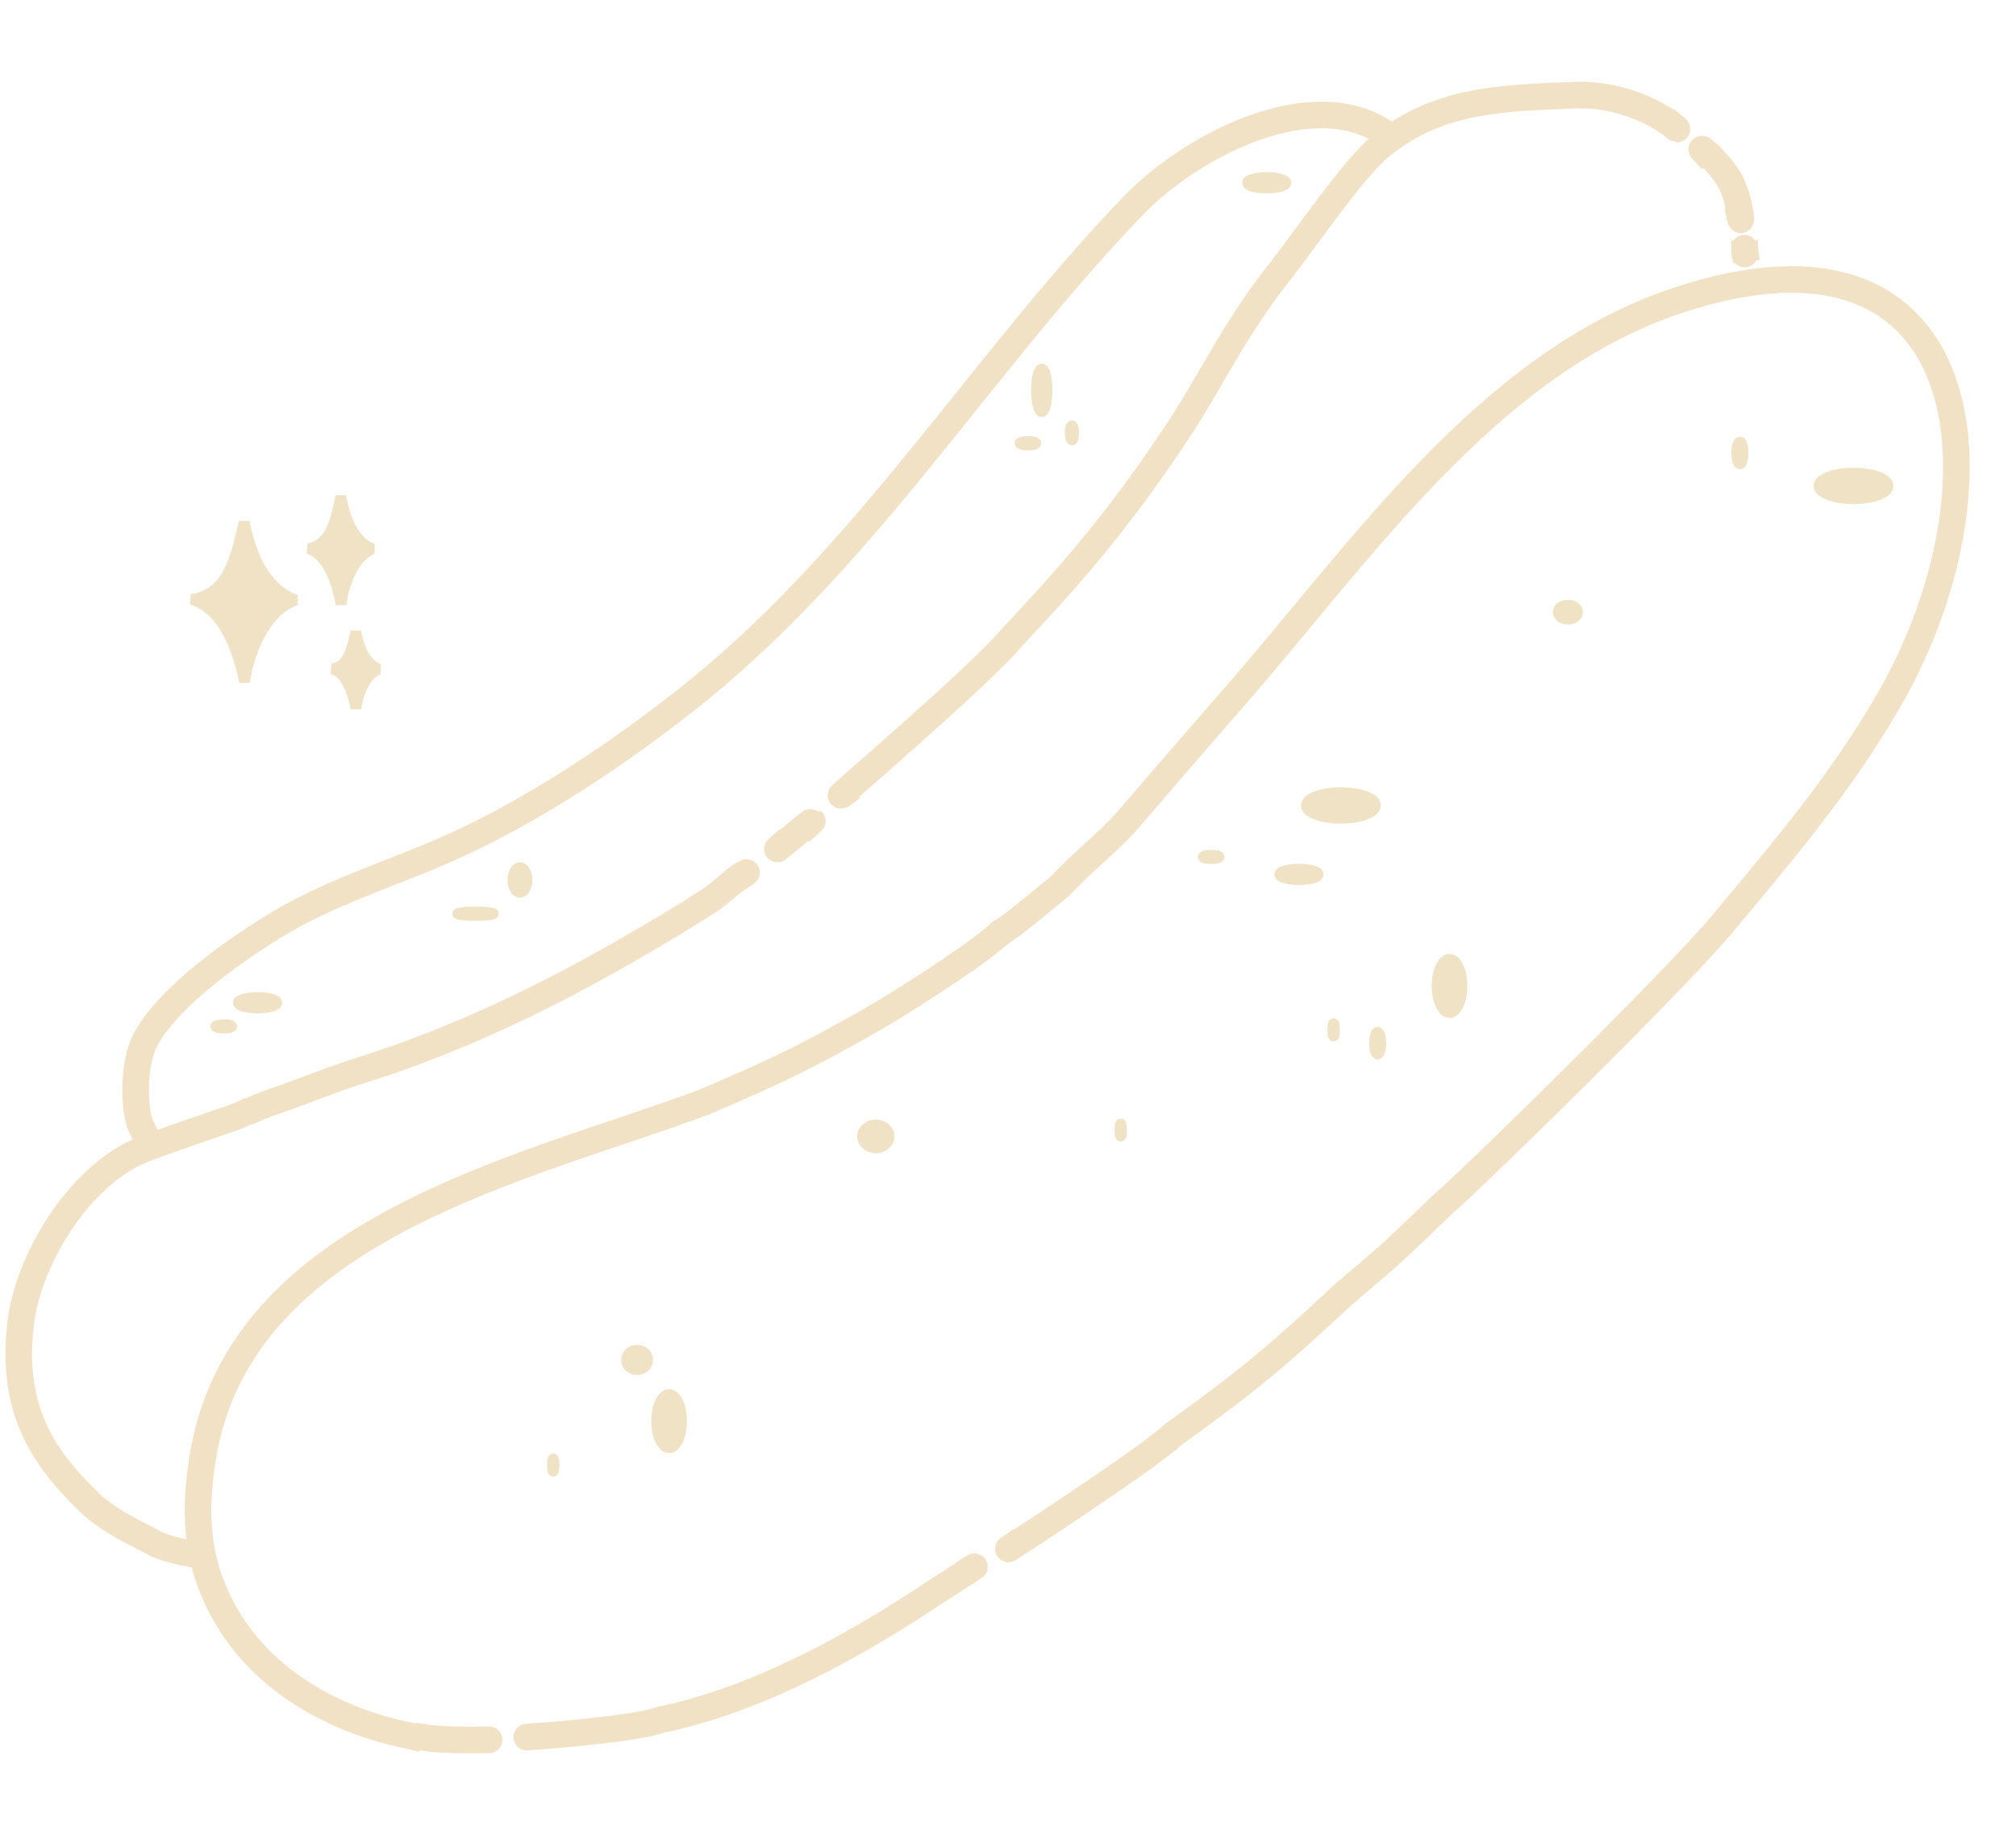 <?xml version="1.0" standalone="no"?>
<!DOCTYPE svg PUBLIC "-//W3C//DTD SVG 20010904//EN" "http://www.w3.org/TR/2001/REC-SVG-20010904/DTD/svg10.dtd">
<!-- Created using Krita: https://krita.org -->
<svg xmlns="http://www.w3.org/2000/svg" 
    xmlns:xlink="http://www.w3.org/1999/xlink"
    xmlns:krita="http://krita.org/namespaces/svg/krita"
    xmlns:sodipodi="http://sodipodi.sourceforge.net/DTD/sodipodi-0.dtd"
    width="1136pt"
    height="1027pt"
    viewBox="0 0 1136 1027">
<defs/>
<path id="shape4" transform="translate(473.932, 53.54)" fill="none" stroke="#f1e2c5" stroke-width="15" stroke-linecap="square" stroke-linejoin="bevel" d="M0.341 394.584C-6.048 399.203 79.229 326.654 96.233 305.751C126.81 273.356 155.549 241.35 190.541 188.2C206.295 164.786 222.506 130.198 248.082 98.591C265.622 75.614 286.891 44.704 301.068 31.46C334.721 1.999 371.663 1.909 413.569 0.067C431.655 -0.728 453.036 5.62 467.563 16.421C468.73 17.288 472.931 20.741 470.068 18.335" sodipodi:nodetypes="cccccccc"/><g id="group0" transform="translate(10.562, 64.806)" fill="none">
  <path id="shape0" transform="translate(0, 564.044)" fill="none" stroke="#f1e2c5" stroke-width="15" stroke-linecap="square" stroke-linejoin="bevel" d="M92.958 246.106C87.157 244.971 79.862 242.678 76.938 241.15C68.488 236.368 55.389 231.146 42.089 220.165C15.998 195.321 -5.455 167.877 1.236 115.879C5.735 81.129 32.623 36.687 65.889 20.817C75.38 16.29 120.885 1.316 123.792 0" sodipodi:nodetypes="cccccc"/>
  <path id="shape1" transform="translate(135.576, 426.961)" fill="none" stroke="#f1e2c5" stroke-width="15" stroke-linecap="square" stroke-linejoin="bevel" d="M0 132.127C5.798 129.668 11.806 127.888 17.71 125.716C31.164 120.768 44.638 115.4 58.313 111.129C109.29 95.206 159.971 71.035 206.038 44.471C221.988 35.273 237.67 26.109 253.12 16.081C258.716 12.449 263.817 7.673 268.958 3.39C270.364 2.22 276.875 -1.475 273.71 0.643" sodipodi:nodetypes="ccccccc"/>
  <path id="shape2" transform="translate(416.438, 420.069)" fill="none" stroke="#f1e2c5" stroke-width="15" stroke-linecap="square" stroke-linejoin="bevel" d="M0 0" sodipodi:nodetypes="c"/>
  <path id="shape3" transform="translate(427.48, 397.914)" fill="none" stroke="#f1e2c5" stroke-width="15" stroke-linecap="square" stroke-linejoin="bevel" d="M0.017 15.799C-0.766 16.5 25.625 -5.286 18.447 1.212" sodipodi:nodetypes="cc"/>
  <path id="shape5" transform="translate(948.357, 19.245)" fill="none" stroke="#f1e2c5" stroke-width="15" stroke-linecap="square" stroke-linejoin="bevel" d="M0.452 0.68C-1.887 -1.814 5.2 2.5 13.71 14.469C20.894 23.351 22.93 44.334 21.74 38.961" sodipodi:nodetypes="ccc"/>
  <path id="shape6" transform="matrix(1 0 0 -1 972.461 78.347)" fill="none" stroke="#f1e2c5" stroke-width="15" stroke-linecap="square" stroke-linejoin="bevel" d="M0.116 0.102C0.123 -0.83 -0.148 4.956 0.116 3.031" sodipodi:nodetypes="cc"/>
  <path id="shape7" transform="translate(65.875, 0)" fill="none" stroke="#f1e2c5" stroke-width="15" stroke-linecap="square" stroke-linejoin="bevel" d="M706.046 11.617C664.936 -18.825 595.586 16.215 561.544 51.73C473.987 143.076 410.264 251.204 309.432 330.332C271.451 360.137 229.31 388.286 185.751 409.091C151.903 425.258 114.488 435.718 82.084 454.816C58.872 468.498 19.807 495.621 6.063 520.194C-2.545 535.556 -0.418 563.073 2.896 569.713" sodipodi:nodetypes="ccccccc"/>
  <path id="shape8" transform="translate(101.041, 464.944)" fill="none" stroke="#f1e2c5" stroke-width="15" stroke-linecap="square" stroke-linejoin="bevel" d="M447.397 0C434.209 11.143 393.578 37.185 378.647 45.5C343.419 65.621 325.33 74.336 284.558 91.673C183.361 129.29 23.561 162.499 2.715 291.304C-1.407 316.778 -1.71 340.892 8.043 365.093C35.795 433.955 111.602 446.82 119.094 448.588" sodipodi:nodetypes="cccccc"/>
  <path id="shape9" transform="translate(230.034, 914.769)" fill="none" stroke="#f1e2c5" stroke-width="15" stroke-linecap="square" stroke-linejoin="bevel" d="M0 0C10.459 1.666 39.486 0.986 34.471 1.061" sodipodi:nodetypes="cc"/>
  <path id="shape10" transform="translate(286.305, 818.113)" fill="none" stroke="#f1e2c5" stroke-width="15" stroke-linecap="square" stroke-linejoin="bevel" d="M0.995 96.068C-8.999 96.865 59.236 92.456 75.42 86.412C130.646 75.058 186.71 43.542 230.133 14.42C234.504 11.699 255.142 -1.65 252.133 0.17" sodipodi:nodetypes="cccc"/>
  <path id="shape11" transform="translate(557.603, 622.194)" fill="none" stroke="#f1e2c5" stroke-width="15" stroke-linecap="square" stroke-linejoin="bevel" d="M0.529 185.625C-7.53 191.258 78.966 134.915 92.335 122C136.947 89.847 151.741 77.127 188.333 43.068C212.408 22.226 209.502 25.804 236.335 0" sodipodi:nodetypes="cccc"/>
  <path id="shape12" transform="translate(558.688, 92.723)" fill="none" stroke="#f1e2c5" stroke-width="15" stroke-linecap="square" stroke-linejoin="bevel" d="M0 364.471C5.131 360.981 26.3 343.288 28.558 341.482C39.794 328.89 55.263 317.373 66.326 304.579C91.073 275.96 101.668 263.434 126.468 235.057C197.028 154.32 268.891 47.513 375.7 11.927C548.619 -45.685 562.813 117.93 496.357 234.927C469.055 282.994 435.971 321.55 400.897 363.663C376.541 392.909 272.263 495.683 245.25 519.971" sodipodi:nodetypes="cccccccc"/>
  <ellipse id="shape13" transform="translate(342.438, 696.194)" rx="6" ry="5.5" cx="6" cy="5.5" fill="#f0e3c5" fill-rule="evenodd" stroke="#f0e3c5" stroke-width="6.02" stroke-linecap="square" stroke-linejoin="bevel"/>
  <ellipse id="shape14" transform="translate(475.438, 569.194)" rx="7.5" ry="6.5" cx="7.5" cy="6.5" fill="#f0e3c5" fill-rule="evenodd" stroke="#f0e3c5" stroke-width="6.02" stroke-linecap="square" stroke-linejoin="bevel"/>
  <ellipse id="shape15" transform="translate(867.438, 276.194)" rx="5.5" ry="4" cx="5.5" cy="4" fill="#f0e3c5" fill-rule="evenodd" stroke="#f0e3c5" stroke-width="6.02" stroke-linecap="square" stroke-linejoin="bevel"/>
  <ellipse id="shape16" transform="translate(740.438, 512.194)" rx="0.5" ry="3.5" cx="0.5" cy="3.5" fill="#f0e3c5" fill-rule="evenodd" stroke="#f0e3c5" stroke-width="6.02" stroke-linecap="square" stroke-linejoin="bevel"/>
  <ellipse id="shape17" transform="translate(667.438, 417.194)" rx="4.5" ry="1" cx="4.5" cy="1" fill="#f0e3c5" fill-rule="evenodd" stroke="#f0e3c5" stroke-width="6.02" stroke-linecap="square" stroke-linejoin="bevel"/>
  <ellipse id="shape01" transform="matrix(1 0 0 1 710.532 425.069)" rx="10.859" ry="2.972" cx="10.859" cy="2.972" fill="#f0e3c5" fill-rule="evenodd" stroke="#f0e3c5" stroke-width="6.02" stroke-linecap="square" stroke-linejoin="bevel"/>
  <ellipse id="shape01" transform="matrix(1 0 0 1 725.516 381.944)" rx="19.524" ry="7.237" cx="19.524" cy="7.237" fill="#f0e3c5" fill-rule="evenodd" stroke="#f0e3c5" stroke-width="6.02" stroke-linecap="square" stroke-linejoin="bevel"/>
  <ellipse id="shape02" transform="matrix(1 0 0 1 763.938 516.967)" rx="1.786" ry="6.176" cx="1.786" cy="6.176" fill="#f0e3c5" fill-rule="evenodd" stroke="#f0e3c5" stroke-width="6.02" stroke-linecap="square" stroke-linejoin="bevel"/>
  <ellipse id="shape03" transform="matrix(1 0 0 1 799.188 475.888)" rx="7.058" ry="15.028" cx="7.058" cy="15.028" fill="#f0e3c5" fill-rule="evenodd" stroke="#f0e3c5" stroke-width="6.02" stroke-linecap="square" stroke-linejoin="bevel"/>
  <ellipse id="shape04" transform="matrix(1 0 0 1 300.661 757.461)" rx="0.5" ry="3.5" cx="0.5" cy="3.5" fill="#f0e3c5" fill-rule="evenodd" stroke="#f0e3c5" stroke-width="6.02" stroke-linecap="square" stroke-linejoin="bevel"/>
  <ellipse id="shape05" transform="matrix(1 0 0 1 359.411 721.155)" rx="7.058" ry="15.028" cx="7.058" cy="15.028" fill="#f0e3c5" fill-rule="evenodd" stroke="#f0e3c5" stroke-width="6.02" stroke-linecap="square" stroke-linejoin="bevel"/>
  <ellipse id="shape06" transform="matrix(1 0 0 1 620.448 568.652)" rx="0.5" ry="3.5" cx="0.5" cy="3.5" fill="#f0e3c5" fill-rule="evenodd" stroke="#f0e3c5" stroke-width="6.02" stroke-linecap="square" stroke-linejoin="bevel"/>
  <ellipse id="shape07" transform="matrix(1 0 0 1 1014.357 201.828)" rx="19.524" ry="7.237" cx="19.524" cy="7.237" fill="#f0e3c5" fill-rule="evenodd" stroke="#f0e3c5" stroke-width="6.02" stroke-linecap="square" stroke-linejoin="bevel"/>
  <ellipse id="shape08" transform="matrix(1 0 0 1 968.079 184.318)" rx="1.786" ry="6.176" cx="1.786" cy="6.176" fill="#f0e3c5" fill-rule="evenodd" stroke="#f0e3c5" stroke-width="6.02" stroke-linecap="square" stroke-linejoin="bevel"/>
  <ellipse id="shape09" transform="matrix(1 0 0 1 564.16 184.029)" rx="4.5" ry="1" cx="4.5" cy="1" fill="#f0e3c5" fill-rule="evenodd" stroke="#f0e3c5" stroke-width="6.02" stroke-linecap="square" stroke-linejoin="bevel"/>
  <ellipse id="shape010" transform="matrix(1 0 0 1 692.373 35.251)" rx="10.859" ry="2.972" cx="10.859" cy="2.972" fill="#f0e3c5" fill-rule="evenodd" stroke="#f0e3c5" stroke-width="6.02" stroke-linecap="square" stroke-linejoin="bevel"/>
  <ellipse id="shape011" transform="matrix(1 0 0 1 111.04 512.694)" rx="4.5" ry="1" cx="4.5" cy="1" fill="#f0e3c5" fill-rule="evenodd" stroke="#f0e3c5" stroke-width="6.02" stroke-linecap="square" stroke-linejoin="bevel"/>
  <ellipse id="shape011" transform="matrix(1 0 0 1 123.753 497.415)" rx="10.859" ry="2.972" cx="10.859" cy="2.972" fill="#f0e3c5" fill-rule="evenodd" stroke="#f0e3c5" stroke-width="6.02" stroke-linecap="square" stroke-linejoin="bevel"/>
  <ellipse id="shape18" transform="translate(247.438, 449.194)" rx="10" ry="1" cx="10" cy="1" fill="#f0e3c5" fill-rule="evenodd" stroke="#f0e3c5" stroke-width="6.02" stroke-linecap="square" stroke-linejoin="bevel"/>
  <ellipse id="shape19" transform="translate(278.438, 424.194)" rx="4" ry="7" cx="4" cy="7" fill="#f0e3c5" fill-rule="evenodd" stroke="#f0e3c5" stroke-width="6.02" stroke-linecap="square" stroke-linejoin="bevel"/>
  <ellipse id="shape20" transform="translate(573.438, 143.194)" rx="3" ry="12" cx="3" cy="12" fill="#f0e3c5" fill-rule="evenodd" stroke="#f0e3c5" stroke-width="6.02" stroke-linecap="square" stroke-linejoin="bevel"/>
  <ellipse id="shape21" transform="translate(592.438, 175.194)" rx="1" ry="4" cx="1" cy="4" fill="#f0e3c5" fill-rule="evenodd" stroke="#f0e3c5" stroke-width="6.02" stroke-linecap="square" stroke-linejoin="bevel"/>
  <path id="shape22" transform="translate(97.341, 229.406)" fill="#f1e2c5" fill-rule="evenodd" stroke="#f0e3c5" stroke-width="6.02" stroke-linecap="square" stroke-linejoin="bevel" d="M29.698 0C25.399 17.716 21.441 40.797 0 43.664C19.758 49.395 27.06 76.266 29.875 90.156C32.464 73.587 41.027 50.281 58.867 44.017C40.655 37.311 33.337 17.574 29.698 0Z" sodipodi:nodetypes="ccccc"/>
  <path id="shape012" transform="matrix(1 0 0 1 176.664 291.194)" fill="#f1e2c5" stroke="#f0e3c5" stroke-width="6.02" stroke-linecap="square" stroke-linejoin="bevel" d="M13.255 0C11.337 8.512 9.57 19.603 0 20.98C8.819 23.734 12.078 36.646 13.334 43.32C14.49 35.358 18.312 24.16 26.274 21.15C18.146 17.928 14.88 8.444 13.255 0Z" sodipodi:nodetypes="ccccc"/>
  <path id="shape013" transform="matrix(1 0 0 1 163.164 214.944)" fill="#f1e2c5" stroke="#f0e3c5" stroke-width="6.02" stroke-linecap="square" stroke-linejoin="bevel" d="M18.3 0C15.651 11.951 13.212 27.522 0 29.456C12.175 33.322 16.674 51.45 18.409 60.82C20.005 49.642 25.281 33.92 36.274 29.694C25.052 25.17 20.543 11.856 18.3 0Z" sodipodi:nodetypes="ccccc"/>
 </g>
</svg>
